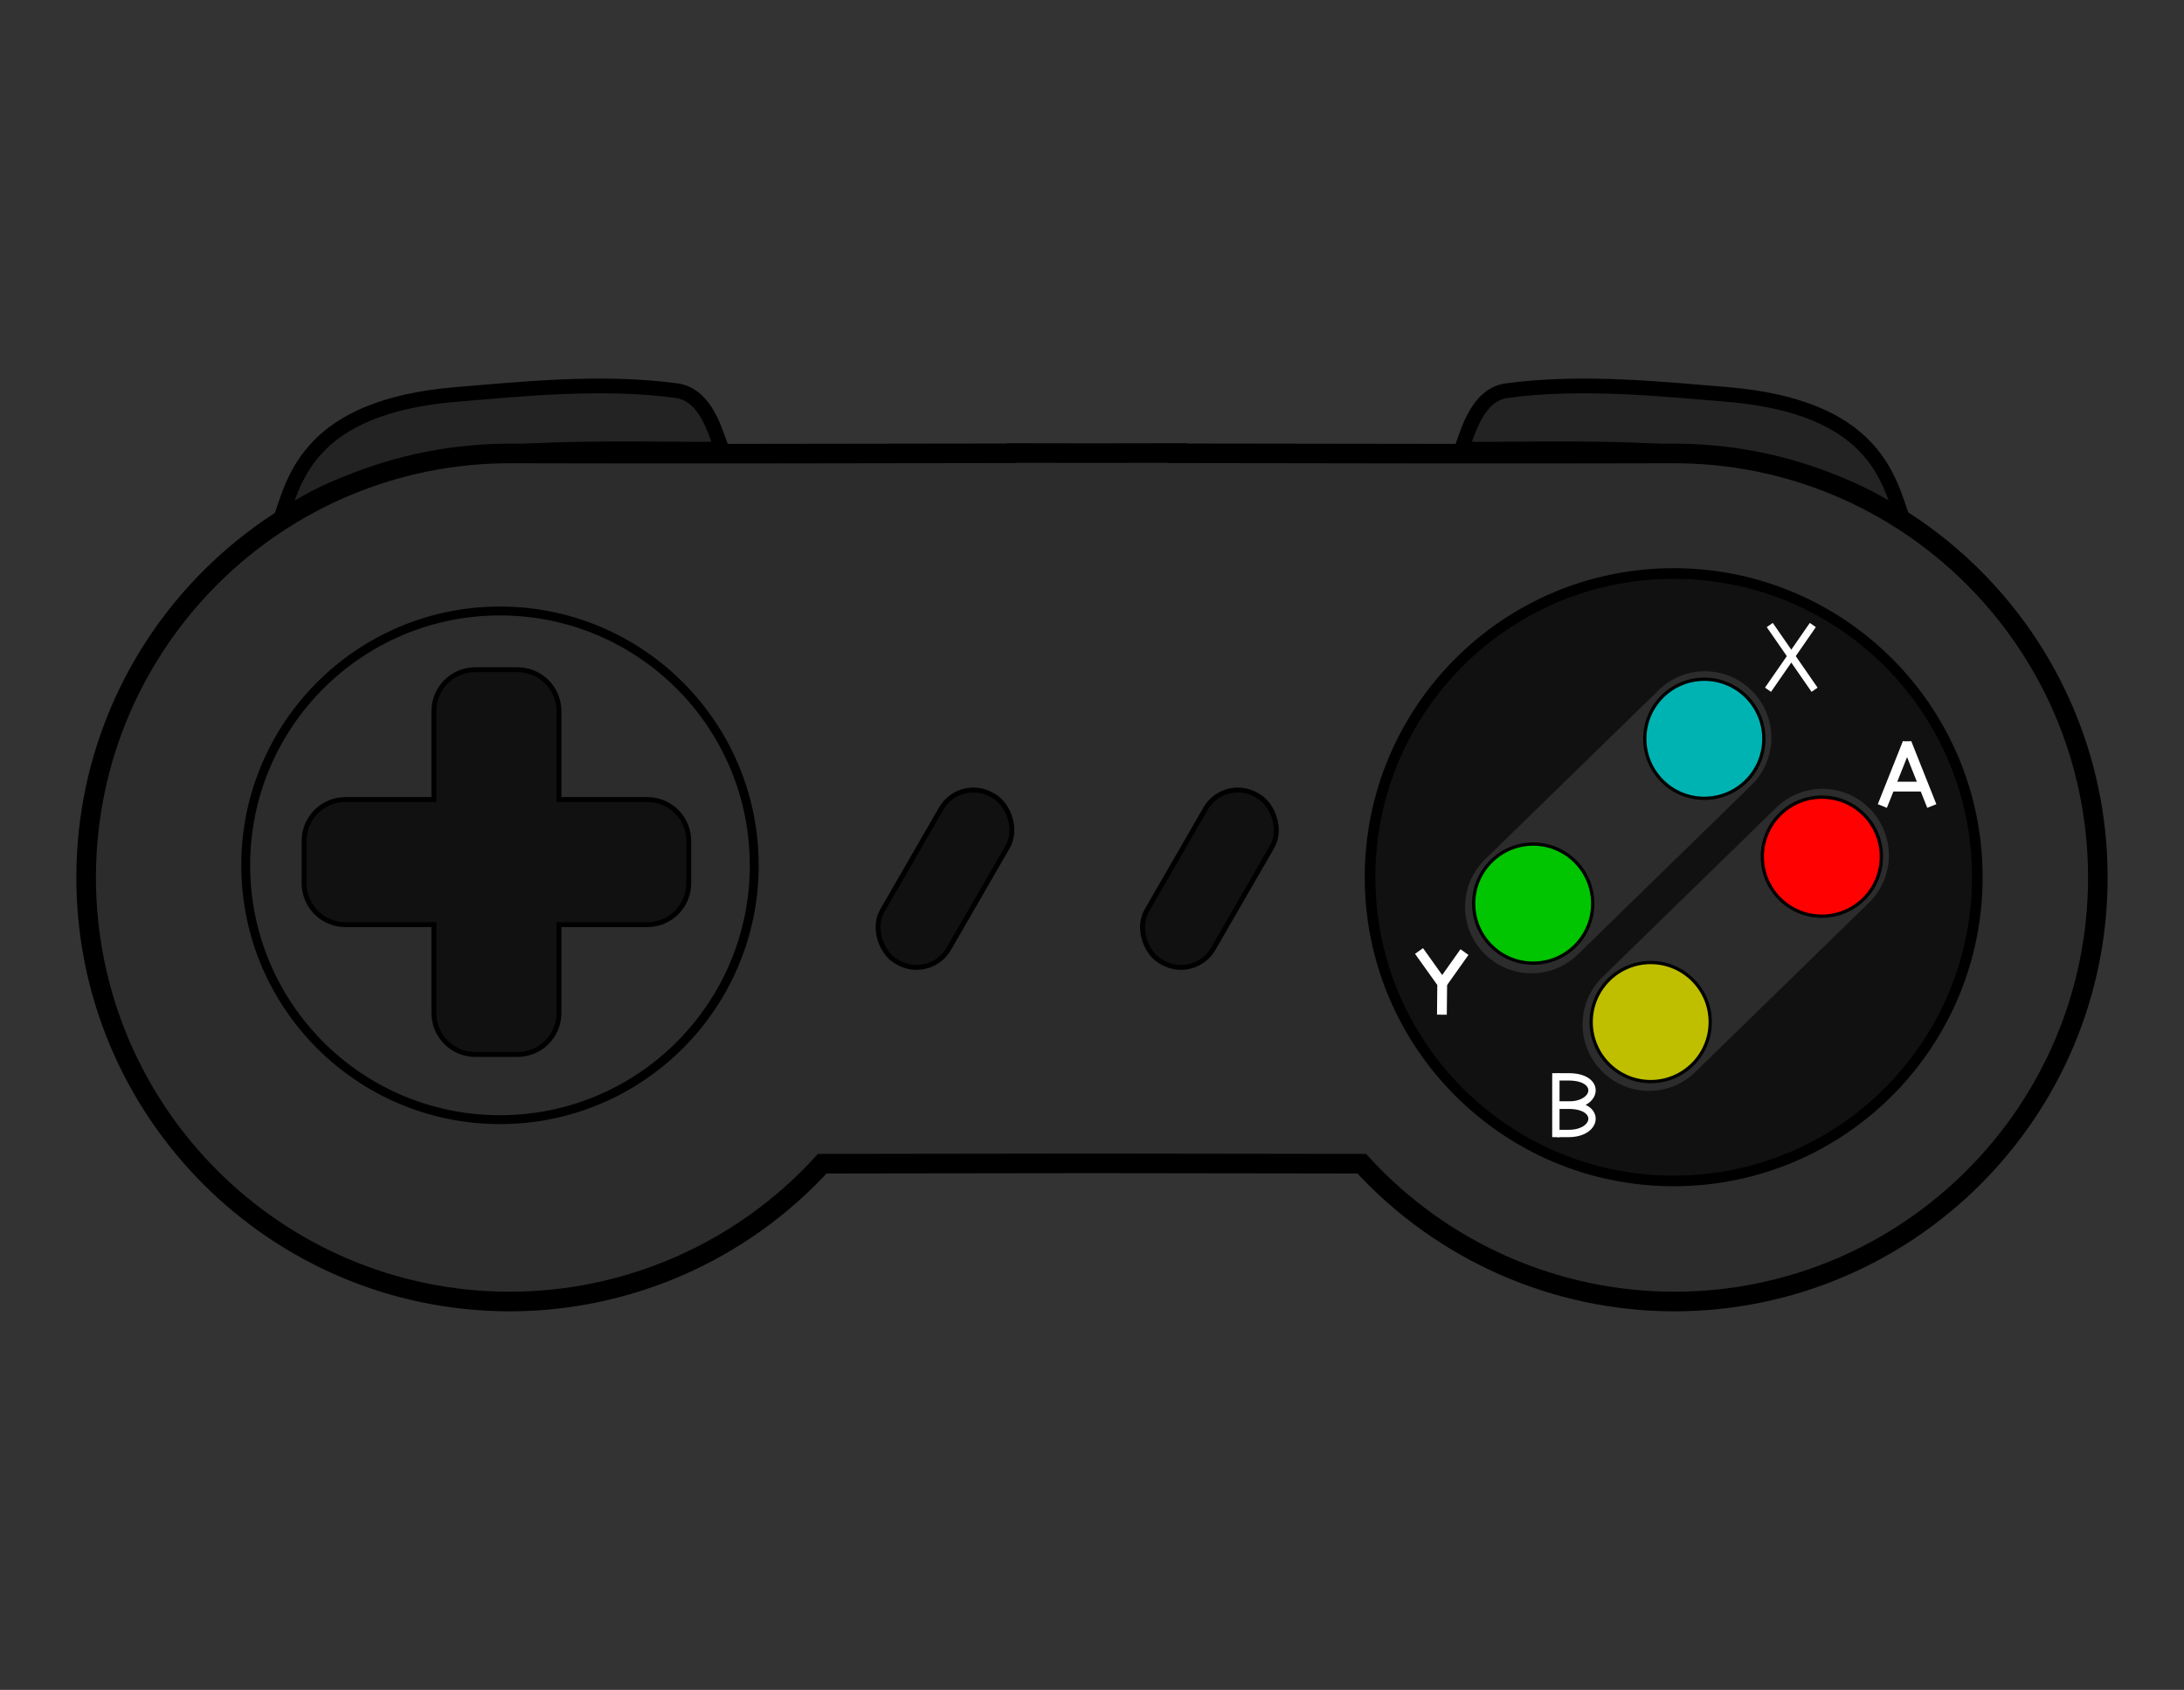 <?xml version="1.0" encoding="UTF-8" standalone="no"?>
<!-- Created with Inkscape (http://www.inkscape.org/) -->

<svg
   xmlns:dc="http://purl.org/dc/elements/1.1/"
   xmlns:cc="http://creativecommons.org/ns#"
   xmlns:rdf="http://www.w3.org/1999/02/22-rdf-syntax-ns#"
   xmlns:svg="http://www.w3.org/2000/svg"
   xmlns="http://www.w3.org/2000/svg"
   xmlns:sodipodi="http://sodipodi.sourceforge.net/DTD/sodipodi-0.dtd"
   xmlns:inkscape="http://www.inkscape.org/namespaces/inkscape"
   width="446"
   height="345"
   viewBox="0 0 446 345"
   id="svg2"
   version="1.1"
   inkscape:version="0.92.1 r"
   sodipodi:docname="snes.svg">
  <rect x="0" y="0" width="446" height="345" fill="#333333" stroke="none"/>
  <defs
     id="defs4" />
  <sodipodi:namedview
     id="base"
     pagecolor="#ffffff"
     bordercolor="#666666"
     borderopacity="1.0"
     inkscape:pageopacity="0.0"
     inkscape:pageshadow="2"
     inkscape:zoom="1.1072464"
     inkscape:cx="206.96261"
     inkscape:cy="120.82402"
     inkscape:document-units="px"
     inkscape:current-layer="layer1"
     showgrid="false"
     units="px"
     inkscape:window-width="1573"
     inkscape:window-height="973"
     inkscape:window-x="988"
     inkscape:window-y="26"
     inkscape:window-maximized="0"
     fit-margin-top="0"
     fit-margin-left="0"
     fit-margin-right="0"
     fit-margin-bottom="0" />
  <g
     inkscape:label="Controller"
     inkscape:groupmode="layer"
     id="layer1"
     transform="translate(-225.712,-543.403)"
     style="opacity:1">
    <g
       id="g936"
       transform="translate(-3.93,-73.519)">
      <path
         inkscape:connector-curvature="0"
         id="path4166-6"
         d="m 435.234,709.403 v 0.059 c -33.221,0.06 -69.039,0.121 -100.979,0.035 -47.752,-0.248 -86.688,38.217 -87.02,85.969 l -0.002,0.602 c 5.8e-4,47.753 38.669,86.488 86.422,86.57 24.305,0.007 47.493,-10.204 63.898,-28.137 l 55.088,-0.074 55.088,0.074 c 16.405,17.933 39.594,28.143 63.898,28.137 47.753,-0.083 86.421,-38.817 86.422,-86.57 l -0.002,-0.602 c -0.332,-47.752 -39.267,-86.217 -87.02,-85.969 -31.94,0.086 -67.758,0.025 -100.979,-0.035 v -0.059 c -5.178,0.007 -11.823,0.02 -17.408,0.029 -5.585,-0.01 -12.23,-0.022 -17.408,-0.029 z"
         style="fill:#000000;fill-opacity:0.139;fill-rule:evenodd;stroke:#000000;stroke-width:4;stroke-linecap:butt;stroke-linejoin:miter;stroke-miterlimit:4;stroke-dasharray:none;stroke-opacity:1" />
      <path
         sodipodi:nodetypes="ccccc"
         inkscape:connector-curvature="0"
         id="RB"
         d="m 618.21,722.943 c -2.9,-8.428 -5.95,-22.969 -35.845,-25.495 -12.405,-0.98 -29.519,-2.928 -45.3,-0.734 -5.845,1.057 -7.636,8.455 -8.968,11.907 28.923,0.141 67.825,-2.45 90.113,14.321 z"
         style="fill:#000000;fill-opacity:0.314;fill-rule:evenodd;stroke:#000000;stroke-width:3;stroke-linecap:butt;stroke-linejoin:miter;stroke-miterlimit:4;stroke-dasharray:none;stroke-opacity:1" />
      <g
         transform="translate(0.327,97.049)"
         id="g4196">
        <path
           style="opacity:0;fill:#000000;fill-opacity:0.137;fill-rule:evenodd;stroke:#000000;stroke-width:7.108px;stroke-linecap:butt;stroke-linejoin:miter;stroke-opacity:0.286"
           d="m 390.633,648.816 c -11.79,-4.487 -85.692,-15.798 -102.138,-17.144 -17.907,8.568 -28.074,22.583 -29.827,42.52 l 0.635,47.597 c -0.559,14.598 4.674,40.284 23.798,44.741 l 116.136,-13.327 c 12.126,-5.502 10.145,-8.915 6.346,-12.058 -10.815,-8.852 -23.79,-28.699 -23.164,-39.347 0.503,-14.433 1.575,-25.116 19.696,-38.587 4.019,-2.301 -1.131,-9.937 -11.482,-14.394 z"
           id="LGRIP"
           inkscape:connector-curvature="0"
           sodipodi:nodetypes="cccccccccc" />
        <path
           style="opacity:0;fill:#000000;fill-opacity:0.137;fill-rule:evenodd;stroke:#000000;stroke-width:7.108px;stroke-linecap:butt;stroke-linejoin:miter;stroke-opacity:0.286"
           d="m 504.506,648.816 c 11.79,-4.487 85.692,-15.798 102.138,-17.144 17.907,8.568 28.074,22.583 29.827,42.52 l -0.635,47.597 c 0.559,14.598 -4.674,40.284 -23.798,44.741 L 495.903,753.202 c -12.126,-5.502 -10.145,-8.915 -6.346,-12.058 10.815,-8.852 23.79,-28.699 23.164,-39.347 -0.503,-14.433 -1.575,-25.116 -19.696,-38.587 -4.019,-2.301 1.131,-9.937 11.482,-14.394 z"
           id="RGRIP"
           inkscape:connector-curvature="0"
           sodipodi:nodetypes="cccccccccc" />
        <circle
           r="25.803"
           cy="652.534"
           cx="573.41"
           id="RPAD_press"
           style="color:#000000;display:inline;overflow:visible;visibility:visible;opacity:0;fill:#000000;fill-opacity:0.333;fill-rule:evenodd;stroke:#000000;stroke-width:0.902;stroke-linecap:butt;stroke-linejoin:miter;stroke-miterlimit:4;stroke-dasharray:none;stroke-dashoffset:0;stroke-opacity:1;marker:none;enable-background:accumulate" />
        <circle
           r="25.803"
           cy="652.534"
           cx="325.417"
           id="LPAD_press"
           style="color:#000000;display:inline;overflow:visible;visibility:visible;opacity:0;fill:#000000;fill-opacity:0.333;fill-rule:evenodd;stroke:#000000;stroke-width:0.902;stroke-linecap:butt;stroke-linejoin:miter;stroke-miterlimit:4;stroke-dasharray:none;stroke-dashoffset:0;stroke-opacity:1;marker:none;enable-background:accumulate" />
      </g>
      <circle
         style="color:#000000;display:inline;overflow:visible;visibility:visible;opacity:1;fill:none;fill-opacity:0.603;fill-rule:evenodd;stroke:#000000;stroke-width:1.815;stroke-linecap:butt;stroke-linejoin:miter;stroke-miterlimit:4;stroke-dasharray:none;stroke-dashoffset:0;stroke-opacity:1;marker:none;enable-background:accumulate"
         id="circle4232"
         cx="331.744"
         cy="793.583"
         r="51.924" />
      <g
         transform="translate(0,144)"
         id="g4843">
        <path
           inkscape:connector-curvature="0"
           style="color:#000000;display:inline;overflow:visible;visibility:visible;opacity:1;fill:#000000;fill-opacity:0.603;fill-rule:evenodd;stroke:none;stroke-width:2.168;stroke-linecap:butt;stroke-linejoin:miter;stroke-miterlimit:4;stroke-dasharray:none;stroke-dashoffset:0;stroke-opacity:1;marker:none;enable-background:accumulate"
           d="m 345.766,46.652 a 62.011,62.011 0 0 0 -62.01,62.012 62.011,62.011 0 0 0 62.01,62.01 62.011,62.011 0 0 0 62.012,-62.01 62.011,62.011 0 0 0 -62.012,-62.012 z m 6.504,19.918 c 3.465,0.044 6.914,1.417 9.535,4.105 5.242,5.378 5.132,13.928 -0.246,19.17 l -35.408,34.518 c -5.378,5.242 -13.929,5.134 -19.172,-0.244 -5.242,-5.378 -5.132,-13.928 0.246,-19.17 l 35.41,-34.52 c 2.689,-2.621 6.17,-3.904 9.635,-3.859 z m 24,24 c 3.465,0.044 6.914,1.417 9.535,4.105 5.242,5.378 5.132,13.928 -0.246,19.17 l -35.408,34.518 c -5.378,5.242 -13.929,5.134 -19.172,-0.244 -5.242,-5.378 -5.132,-13.928 0.246,-19.17 l 35.408,-34.52 c 2.689,-2.621 6.172,-3.904 9.637,-3.859 z"
           transform="translate(225.712,543.403)"
           id="RPAD" />
        <circle
           style="color:#000000;display:inline;overflow:visible;visibility:visible;opacity:1;fill:#00b3b3;fill-opacity:1;fill-rule:evenodd;stroke:#000000;stroke-width:0.664;stroke-linecap:butt;stroke-linejoin:miter;stroke-miterlimit:4;stroke-dasharray:none;stroke-dashoffset:0;stroke-opacity:1;marker:none;enable-background:accumulate"
           id="path4170-0"
           cy="623.751"
           cx="577.686"
           r="12.153" />
        <circle
           style="color:#000000;display:inline;overflow:visible;visibility:visible;opacity:1;fill:#00c500;fill-opacity:1;fill-rule:evenodd;stroke:#000000;stroke-width:0.664;stroke-linecap:butt;stroke-linejoin:miter;stroke-miterlimit:4;stroke-dasharray:none;stroke-dashoffset:0;stroke-opacity:1;marker:none;enable-background:accumulate"
           id="path4170-0-8-4"
           cy="657.404"
           cx="542.737"
           r="12.153" />
        <g
           id="g4202"
           style="stroke:#ffffff;stroke-width:3;stroke-miterlimit:4;stroke-dasharray:none;stroke-opacity:1"
           transform="matrix(0.5,0,0,0.5,341.004,245.727)">
          <path
             inkscape:connector-curvature="0"
             id="path4178"
             d="m 500.089,709.594 18.304,26.429"
             style="fill:none;fill-rule:evenodd;stroke:#ffffff;stroke-width:3;stroke-linecap:butt;stroke-linejoin:miter;stroke-miterlimit:4;stroke-dasharray:none;stroke-opacity:1" />
          <path
             inkscape:connector-curvature="0"
             id="path4178-2"
             d="m 517.679,709.594 -18.304,26.429"
             style="fill:none;fill-rule:evenodd;stroke:#ffffff;stroke-width:3;stroke-linecap:butt;stroke-linejoin:miter;stroke-miterlimit:4;stroke-dasharray:none;stroke-opacity:1" />
        </g>
        <circle
           style="color:#000000;display:inline;overflow:visible;visibility:visible;opacity:1;fill:#bfbf00;fill-opacity:1;fill-rule:evenodd;stroke:#000000;stroke-width:0.664;stroke-linecap:butt;stroke-linejoin:miter;stroke-miterlimit:4;stroke-dasharray:none;stroke-dashoffset:0;stroke-opacity:1;marker:none;enable-background:accumulate"
           id="path4170-0-8"
           cy="681.583"
           cx="566.737"
           r="12.153" />
        <circle
           style="color:#000000;display:inline;overflow:visible;visibility:visible;opacity:1;fill:#ff0101;fill-opacity:1;fill-rule:evenodd;stroke:#000000;stroke-width:0.664;stroke-linecap:butt;stroke-linejoin:miter;stroke-miterlimit:4;stroke-dasharray:none;stroke-dashoffset:0;stroke-opacity:1;marker:none;enable-background:accumulate"
           id="path4170-0-8-4-6"
           cy="647.816"
           cx="601.686"
           r="12.153" />
        <g
           id="g4290"
           style="stroke:#ffffff;stroke-opacity:1"
           transform="matrix(0.5,0,0,0.5,246.629,337.415)">
          <path
             sodipodi:nodetypes="cc"
             inkscape:connector-curvature="0"
             id="path4254"
             d="m 601.483,709.212 v 26.114"
             style="fill:none;fill-rule:evenodd;stroke:#ffffff;stroke-width:3;stroke-linecap:butt;stroke-linejoin:miter;stroke-miterlimit:4;stroke-dasharray:none;stroke-opacity:1" />
          <path
             sodipodi:nodetypes="cccc"
             inkscape:connector-curvature="0"
             id="path4258"
             d="m 602,710.71 h 4.696 c 13.499,0 11.947,11.518 0,11.518 H 602"
             style="fill:none;fill-rule:evenodd;stroke:#ffffff;stroke-width:3;stroke-linecap:butt;stroke-linejoin:miter;stroke-miterlimit:4;stroke-dasharray:none;stroke-opacity:1" />
          <path
             sodipodi:nodetypes="cccc"
             inkscape:connector-curvature="0"
             id="path4258-6"
             d="m 602,722.309 h 4.696 c 13.499,0 11.947,11.518 0,11.518 H 602"
             style="fill:none;fill-rule:evenodd;stroke:#ffffff;stroke-width:3;stroke-linecap:butt;stroke-linejoin:miter;stroke-miterlimit:4;stroke-dasharray:none;stroke-opacity:1" />
        </g>
        <g
           id="g4239"
           style="fill:none;fill-opacity:0.569;stroke:#ffffff;stroke-opacity:1"
           transform="matrix(0.5,0,0,0.5,338.804,243.277)">
          <g
             style="fill:none;fill-opacity:0.569;stroke:#ffffff;stroke-width:4;stroke-miterlimit:4;stroke-dasharray:none;stroke-opacity:1"
             id="g4232">
            <path
               style="fill:none;fill-opacity:0.569;fill-rule:evenodd;stroke:#ffffff;stroke-width:4;stroke-linecap:butt;stroke-linejoin:miter;stroke-miterlimit:4;stroke-dasharray:none;stroke-opacity:1"
               d="m 550.47,788.397 10.228,-25.696"
               id="path4207"
               inkscape:connector-curvature="0" />
            <path
               style="fill:none;fill-opacity:0.569;fill-rule:evenodd;stroke:#ffffff;stroke-width:4;stroke-linecap:butt;stroke-linejoin:miter;stroke-miterlimit:4;stroke-dasharray:none;stroke-opacity:1"
               d="m 570.673,788.397 -10.228,-25.696"
               id="path4207-1"
               inkscape:connector-curvature="0" />
            <path
               style="fill:none;fill-opacity:0.569;fill-rule:evenodd;stroke:#ffffff;stroke-width:4;stroke-linecap:butt;stroke-linejoin:miter;stroke-miterlimit:4;stroke-dasharray:none;stroke-opacity:1"
               d="M 553.911,780.473 H 567.643"
               id="path4230"
               inkscape:connector-curvature="0" />
          </g>
          <path
             inkscape:connector-curvature="0"
             id="path4237"
             d="m 560.568,761.963 v 2.266"
             style="fill:none;fill-opacity:0.569;fill-rule:evenodd;stroke:#ffffff;stroke-width:3.45;stroke-linecap:butt;stroke-linejoin:miter;stroke-miterlimit:4;stroke-dasharray:none;stroke-opacity:1" />
        </g>
        <g
           id="g4174"
           style="stroke:#ffffff;stroke-width:4;stroke-miterlimit:4;stroke-dasharray:none;stroke-opacity:1"
           transform="matrix(0.5,0,0,0.5,244.536,338.187)">
          <path
             inkscape:connector-curvature="0"
             id="path4169"
             d="m 549.776,657.771 9.47,13.258 -0.126,12.753"
             style="fill:none;fill-rule:evenodd;stroke:#ffffff;stroke-width:4;stroke-linecap:butt;stroke-linejoin:miter;stroke-miterlimit:4;stroke-dasharray:none;stroke-opacity:1" />
          <path
             inkscape:connector-curvature="0"
             id="path4171"
             d="m 559.246,671.03 9.091,-12.816"
             style="fill:none;fill-rule:evenodd;stroke:#ffffff;stroke-width:4;stroke-linecap:butt;stroke-linejoin:miter;stroke-miterlimit:4;stroke-dasharray:none;stroke-opacity:1" />
        </g>
      </g>
      <g
         transform="matrix(1.077,0,0,1.077,-46.486,96.409)"
         id="g4340-5"
         style="opacity:1;fill:none">
        <g
           style="fill:none"
           id="g4337-6">
          <circle
             r="57.573"
             cy="649.583"
             cx="573.737"
             id="RPAD-2"
             style="color:#000000;display:inline;overflow:visible;visibility:visible;opacity:1;fill:none;fill-opacity:0.603;fill-rule:evenodd;stroke:#000000;stroke-width:2.012;stroke-linecap:butt;stroke-linejoin:miter;stroke-miterlimit:4;stroke-dasharray:none;stroke-dashoffset:0;stroke-opacity:1;marker:none;enable-background:accumulate" />
        </g>
      </g>
      <rect
         transform="matrix(-0.5,0.866,0.866,0.5,0,0)"
         ry="7.603"
         y="756.354"
         x="458.717"
         height="15.657"
         width="39.202"
         id="rect4172-1"
         style="color:#000000;display:inline;overflow:visible;visibility:visible;opacity:1;fill:#000000;fill-opacity:0.603;fill-rule:evenodd;stroke:#000000;stroke-width:1;stroke-linecap:butt;stroke-linejoin:miter;stroke-miterlimit:4;stroke-dasharray:none;stroke-dashoffset:0;stroke-opacity:1;marker:none;enable-background:accumulate" />
      <rect
         transform="matrix(-0.5,0.866,0.866,0.5,0,0)"
         ry="7.603"
         y="803.119"
         x="431.717"
         height="15.657"
         width="39.202"
         id="rect4172-1-9"
         style="color:#000000;display:inline;overflow:visible;visibility:visible;opacity:1;fill:#000000;fill-opacity:0.603;fill-rule:evenodd;stroke:#000000;stroke-width:1;stroke-linecap:butt;stroke-linejoin:miter;stroke-miterlimit:4;stroke-dasharray:none;stroke-dashoffset:0;stroke-opacity:1;marker:none;enable-background:accumulate" />
      <path
         inkscape:connector-curvature="0"
         id="rect4786"
         d="m 326.716,753.647 c -4.693,0 -8.471,3.778 -8.471,8.471 v 18.031 h -18.033 c -4.693,0 -8.471,3.778 -8.471,8.471 v 8.604 c 0,4.693 3.778,8.471 8.471,8.471 h 18.033 v 18.031 c 0,4.693 3.778,8.471 8.471,8.471 h 8.604 c 4.693,0 8.471,-3.778 8.471,-8.471 v -18.031 h 18.031 c 4.693,0 8.471,-3.778 8.471,-8.471 v -8.604 c 0,-4.693 -3.778,-8.471 -8.471,-8.471 h -18.031 v -18.031 c 0,-4.693 -3.778,-8.471 -8.471,-8.471 z"
         style="color:#000000;clip-rule:nonzero;display:inline;overflow:visible;visibility:visible;opacity:1;isolation:auto;mix-blend-mode:normal;color-interpolation:sRGB;color-interpolation-filters:linearRGB;solid-color:#000000;solid-opacity:1;vector-effect:none;fill:#000000;fill-opacity:0.604;fill-rule:evenodd;stroke:#000000;stroke-width:1;stroke-linecap:butt;stroke-linejoin:miter;stroke-miterlimit:4;stroke-dasharray:none;stroke-dashoffset:0;stroke-opacity:1;marker:none;color-rendering:auto;image-rendering:auto;shape-rendering:auto;text-rendering:auto;enable-background:accumulate" />
      <path
         sodipodi:nodetypes="ccccc"
         inkscape:connector-curvature="0"
         id="RB-0"
         d="m 286.927,722.943 c 2.9,-8.428 5.95,-22.969 35.845,-25.495 12.405,-0.98 29.519,-2.928 45.3,-0.734 5.845,1.057 7.636,8.455 8.968,11.907 -28.923,0.141 -67.825,-2.45 -90.113,14.321 z"
         style="opacity:1;fill:#000000;fill-opacity:0.314;fill-rule:evenodd;stroke:#000000;stroke-width:3;stroke-linecap:butt;stroke-linejoin:miter;stroke-miterlimit:4;stroke-dasharray:none;stroke-opacity:1" />
    </g>
  </g>
  <g
     inkscape:groupmode="layer"
     id="layer2"
     inkscape:label="Areas"
     style="display:none">
    <rect
       style="color:#000000;display:inline;overflow:visible;visibility:visible;opacity:1;fill:none;fill-opacity:1;fill-rule:evenodd;stroke:#ed00b4;stroke-width:1;stroke-linecap:butt;stroke-linejoin:miter;stroke-miterlimit:4;stroke-dasharray:none;stroke-dashoffset:0;stroke-opacity:1;marker:none;enable-background:accumulate"
       id="AREA_BACK"
       width="31.259"
       height="18.786"
       x="170.047"
       y="95.137"
       ry="0" />
    <rect
       style="color:#000000;display:inline;overflow:visible;visibility:visible;opacity:1;fill:none;fill-opacity:1;fill-rule:evenodd;stroke:#ed00b4;stroke-width:1;stroke-linecap:butt;stroke-linejoin:miter;stroke-miterlimit:4;stroke-dasharray:none;stroke-dashoffset:0;stroke-opacity:1;marker:none;enable-background:accumulate"
       id="AREA_START"
       width="31.259"
       height="18.786"
       x="246.047"
       y="95.137"
       ry="0" />
    <rect
       style="color:#000000;display:inline;overflow:visible;visibility:visible;opacity:1;fill:none;fill-opacity:1;fill-rule:evenodd;stroke:#ed00b4;stroke-width:1;stroke-linecap:butt;stroke-linejoin:miter;stroke-miterlimit:4;stroke-dasharray:none;stroke-dashoffset:0;stroke-opacity:1;marker:none;enable-background:accumulate"
       id="AREA_C"
       width="36.616"
       height="36.643"
       x="204.906"
       y="80.25"
       ry="0" />
    <rect
       style="color:#000000;display:inline;overflow:visible;visibility:visible;opacity:1;fill:none;fill-opacity:1;fill-rule:evenodd;stroke:#ed00b4;stroke-width:1;stroke-linecap:butt;stroke-linejoin:miter;stroke-miterlimit:4;stroke-dasharray:none;stroke-dashoffset:0;stroke-opacity:1;marker:none;enable-background:accumulate"
       id="AREA_X"
       width="26.17"
       height="24.977"
       x="239.23"
       y="162.544"
       ry="0" />
    <rect
       style="color:#000000;display:inline;overflow:visible;visibility:visible;opacity:1;fill:none;fill-opacity:1;fill-rule:evenodd;stroke:#ed00b4;stroke-width:1;stroke-linecap:butt;stroke-linejoin:miter;stroke-miterlimit:4;stroke-dasharray:none;stroke-dashoffset:0;stroke-opacity:1;marker:none;enable-background:accumulate"
       id="AREA_Y"
       width="26.973"
       height="25.661"
       x="265.174"
       y="136.053"
       ry="0" />
    <rect
       style="color:#000000;display:inline;overflow:visible;visibility:visible;opacity:1;fill:none;fill-opacity:1;fill-rule:evenodd;stroke:#ed00b4;stroke-width:1;stroke-linecap:butt;stroke-linejoin:miter;stroke-miterlimit:4;stroke-dasharray:none;stroke-dashoffset:0;stroke-opacity:1;marker:none;enable-background:accumulate"
       id="AREA_B"
       width="26.08"
       height="24.947"
       x="289.638"
       y="162.616"
       ry="0" />
    <rect
       style="color:#000000;display:inline;overflow:visible;visibility:visible;opacity:1;fill:none;fill-opacity:1;fill-rule:evenodd;stroke:#ed00b4;stroke-width:1;stroke-linecap:butt;stroke-linejoin:miter;stroke-miterlimit:4;stroke-dasharray:none;stroke-dashoffset:0;stroke-opacity:1;marker:none;enable-background:accumulate"
       id="AREA_A"
       width="25.702"
       height="24.884"
       x="265.353"
       y="188.687"
       ry="0" />
    <g
       id="g4481"
       transform="translate(-225.712,-503.403)">
      <rect
         ry="0"
         y="512.033"
         x="304.272"
         height="5.58"
         width="14.625"
         id="AREA_LEFT_1"
         style="color:#000000;display:inline;overflow:visible;visibility:visible;opacity:1;fill:none;fill-opacity:1;fill-rule:evenodd;stroke:#ed00b4;stroke-width:1;stroke-linecap:butt;stroke-linejoin:miter;stroke-miterlimit:4;stroke-dasharray:none;stroke-dashoffset:0;stroke-opacity:1;marker:none;enable-background:accumulate" />
      <rect
         ry="0"
         y="506.855"
         x="284.286"
         height="7.933"
         width="70.797"
         id="AREA_LEFT_2"
         style="color:#000000;display:inline;overflow:visible;visibility:visible;opacity:1;fill:none;fill-opacity:1;fill-rule:evenodd;stroke:#ed00b4;stroke-width:1;stroke-linecap:butt;stroke-linejoin:miter;stroke-miterlimit:4;stroke-dasharray:none;stroke-dashoffset:0;stroke-opacity:1;marker:none;enable-background:accumulate" />
      <rect
         ry="0"
         y="514.707"
         x="283.968"
         height="9.322"
         width="10.188"
         id="AREA_LEFT_3"
         style="color:#000000;display:inline;overflow:visible;visibility:visible;opacity:1;fill:none;fill-opacity:1;fill-rule:evenodd;stroke:#ed00b4;stroke-width:1;stroke-linecap:butt;stroke-linejoin:miter;stroke-miterlimit:4;stroke-dasharray:none;stroke-dashoffset:0;stroke-opacity:1;marker:none;enable-background:accumulate" />
      <rect
         ry="0"
         y="515.064"
         x="293.981"
         height="5.534"
         width="10.061"
         id="AREA_LEFT_4"
         style="color:#000000;display:inline;overflow:visible;visibility:visible;opacity:1;fill:none;fill-opacity:1;fill-rule:evenodd;stroke:#ed00b4;stroke-width:1;stroke-linecap:butt;stroke-linejoin:miter;stroke-miterlimit:4;stroke-dasharray:none;stroke-dashoffset:0;stroke-opacity:1;marker:none;enable-background:accumulate" />
    </g>
    <g
       transform="translate(-225.712,-543.403)"
       id="g4385">
      <rect
         ry="0"
         y="555.831"
         x="318.009"
         height="11.147"
         width="49.547"
         id="AREA_LB_1"
         style="color:#000000;display:inline;overflow:visible;visibility:visible;opacity:1;fill:none;fill-opacity:1;fill-rule:evenodd;stroke:#ed00b4;stroke-width:1;stroke-linecap:butt;stroke-linejoin:miter;stroke-miterlimit:4;stroke-dasharray:none;stroke-dashoffset:0;stroke-opacity:1;marker:none;enable-background:accumulate" />
      <rect
         ry="0"
         y="558.51"
         x="304.17"
         height="11.861"
         width="14.1"
         id="AREA_LB_2"
         style="color:#000000;display:inline;overflow:visible;visibility:visible;opacity:1;fill:none;fill-opacity:1;fill-rule:evenodd;stroke:#ed00b4;stroke-width:1;stroke-linecap:butt;stroke-linejoin:miter;stroke-miterlimit:4;stroke-dasharray:none;stroke-dashoffset:0;stroke-opacity:1;marker:none;enable-background:accumulate" />
      <rect
         ry="0"
         y="561.401"
         x="294.689"
         height="12.219"
         width="9.725"
         id="AREA_LB_3"
         style="color:#000000;display:inline;overflow:visible;visibility:visible;opacity:1;fill:none;fill-opacity:1;fill-rule:evenodd;stroke:#ed00b4;stroke-width:1;stroke-linecap:butt;stroke-linejoin:miter;stroke-miterlimit:4;stroke-dasharray:none;stroke-dashoffset:0;stroke-opacity:1;marker:none;enable-background:accumulate" />
      <rect
         ry="0"
         y="564.972"
         x="279.511"
         height="15.611"
         width="16.332"
         id="AREA_LB_4"
         style="color:#000000;display:inline;overflow:visible;visibility:visible;opacity:1;fill:none;fill-opacity:1;fill-rule:evenodd;stroke:#ed00b4;stroke-width:1;stroke-linecap:butt;stroke-linejoin:miter;stroke-miterlimit:4;stroke-dasharray:none;stroke-dashoffset:0;stroke-opacity:1;marker:none;enable-background:accumulate" />
    </g>
    <g
       id="g4456"
       transform="translate(-111.712,-543.403)">
      <rect
         ry="0"
         y="552.033"
         x="461.736"
         height="5.58"
         width="14.625"
         id="AREA_RIGHT_1"
         style="color:#000000;display:inline;overflow:visible;visibility:visible;opacity:1;fill:none;fill-opacity:1;fill-rule:evenodd;stroke:#ed00b4;stroke-width:1;stroke-linecap:butt;stroke-linejoin:miter;stroke-miterlimit:4;stroke-dasharray:none;stroke-dashoffset:0;stroke-opacity:1;marker:none;enable-background:accumulate" />
      <rect
         ry="0"
         y="546.855"
         x="426.286"
         height="7.933"
         width="70.797"
         id="AREA_RIGHT_2"
         style="color:#000000;display:inline;overflow:visible;visibility:visible;opacity:1;fill:none;fill-opacity:1;fill-rule:evenodd;stroke:#ed00b4;stroke-width:1;stroke-linecap:butt;stroke-linejoin:miter;stroke-miterlimit:4;stroke-dasharray:none;stroke-dashoffset:0;stroke-opacity:1;marker:none;enable-background:accumulate" />
      <rect
         ry="0"
         y="554.707"
         x="486.86"
         height="9.322"
         width="10.188"
         id="AREA_RIGHT_3"
         style="color:#000000;display:inline;overflow:visible;visibility:visible;opacity:1;fill:none;fill-opacity:1;fill-rule:evenodd;stroke:#ed00b4;stroke-width:1;stroke-linecap:butt;stroke-linejoin:miter;stroke-miterlimit:4;stroke-dasharray:none;stroke-dashoffset:0;stroke-opacity:1;marker:none;enable-background:accumulate" />
      <rect
         ry="0"
         y="555.064"
         x="476.338"
         height="5.534"
         width="10.061"
         id="AREA_RIGHT_4"
         style="color:#000000;display:inline;overflow:visible;visibility:visible;opacity:1;fill:none;fill-opacity:1;fill-rule:evenodd;stroke:#ed00b4;stroke-width:1;stroke-linecap:butt;stroke-linejoin:miter;stroke-miterlimit:4;stroke-dasharray:none;stroke-dashoffset:0;stroke-opacity:1;marker:none;enable-background:accumulate" />
    </g>
    <g
       transform="translate(-225.712,-543.403)"
       id="g4446">
      <rect
         ry="0"
         y="555.831"
         x="526.978"
         height="11.147"
         width="49.547"
         id="AREA_RB_1"
         style="color:#000000;display:inline;overflow:visible;visibility:visible;opacity:1;fill:none;fill-opacity:1;fill-rule:evenodd;stroke:#ed00b4;stroke-width:1;stroke-linecap:butt;stroke-linejoin:miter;stroke-miterlimit:4;stroke-dasharray:none;stroke-dashoffset:0;stroke-opacity:1;marker:none;enable-background:accumulate" />
      <rect
         ry="0"
         y="558.636"
         x="572.866"
         height="12.24"
         width="17.636"
         id="AREA_RB_2"
         style="color:#000000;display:inline;overflow:visible;visibility:visible;opacity:1;fill:none;fill-opacity:1;fill-rule:evenodd;stroke:#ed00b4;stroke-width:1;stroke-linecap:butt;stroke-linejoin:miter;stroke-miterlimit:4;stroke-dasharray:none;stroke-dashoffset:0;stroke-opacity:1;marker:none;enable-background:accumulate" />
      <rect
         ry="0"
         y="561.148"
         x="587.659"
         height="12.471"
         width="14.018"
         id="AREA_RB_3"
         style="color:#000000;display:inline;overflow:visible;visibility:visible;opacity:1;fill:none;fill-opacity:1;fill-rule:evenodd;stroke:#ed00b4;stroke-width:1;stroke-linecap:butt;stroke-linejoin:miter;stroke-miterlimit:4;stroke-dasharray:none;stroke-dashoffset:0;stroke-opacity:1;marker:none;enable-background:accumulate" />
      <rect
         ry="0"
         y="564.972"
         x="600.521"
         height="15.611"
         width="16.332"
         id="AREA_RB_4"
         style="color:#000000;display:inline;overflow:visible;visibility:visible;opacity:1;fill:none;fill-opacity:1;fill-rule:evenodd;stroke:#ed00b4;stroke-width:1;stroke-linecap:butt;stroke-linejoin:miter;stroke-miterlimit:4;stroke-dasharray:none;stroke-dashoffset:0;stroke-opacity:1;marker:none;enable-background:accumulate" />
    </g>
    <g
       id="g4321">
      <rect
         ry="0"
         y="75"
         x="42"
         height="60"
         width="115.902"
         id="AREA_LPAD_1"
         style="color:#000000;display:inline;overflow:visible;visibility:visible;opacity:1;fill:none;fill-opacity:1;fill-rule:evenodd;stroke:#ed00b4;stroke-width:1;stroke-linecap:butt;stroke-linejoin:miter;stroke-miterlimit:4;stroke-dasharray:none;stroke-dashoffset:0;stroke-opacity:1;marker:none;enable-background:accumulate" />
      <rect
         ry="0"
         y="47.035"
         x="48.835"
         height="31.286"
         width="103.759"
         id="AREA_LPAD_2"
         style="color:#000000;display:inline;overflow:visible;visibility:visible;opacity:1;fill:none;fill-opacity:1;fill-rule:evenodd;stroke:#ed00b4;stroke-width:1;stroke-linecap:butt;stroke-linejoin:miter;stroke-miterlimit:4;stroke-dasharray:none;stroke-dashoffset:0;stroke-opacity:1;marker:none;enable-background:accumulate" />
      <rect
         ry="0"
         y="130.292"
         x="46.562"
         height="13.608"
         width="104.264"
         id="AREA_LPAD_3"
         style="color:#000000;display:inline;overflow:visible;visibility:visible;opacity:1;fill:none;fill-opacity:1;fill-rule:evenodd;stroke:#ed00b4;stroke-width:1;stroke-linecap:butt;stroke-linejoin:miter;stroke-miterlimit:4;stroke-dasharray:none;stroke-dashoffset:0;stroke-opacity:1;marker:none;enable-background:accumulate" />
      <rect
         ry="0"
         y="140.458"
         x="52.04"
         height="12.093"
         width="89.869"
         id="AREA_LPAD_4"
         style="color:#000000;display:inline;overflow:visible;visibility:visible;opacity:1;fill:none;fill-opacity:1;fill-rule:evenodd;stroke:#ed00b4;stroke-width:1;stroke-linecap:butt;stroke-linejoin:miter;stroke-miterlimit:4;stroke-dasharray:none;stroke-dashoffset:0;stroke-opacity:1;marker:none;enable-background:accumulate" />
      <rect
         ry="0"
         y="151.318"
         x="64.414"
         height="13.608"
         width="70.171"
         id="AREA_LPAD_5"
         style="color:#000000;display:inline;overflow:visible;visibility:visible;opacity:1;fill:none;fill-opacity:1;fill-rule:evenodd;stroke:#ed00b4;stroke-width:1;stroke-linecap:butt;stroke-linejoin:miter;stroke-miterlimit:4;stroke-dasharray:none;stroke-dashoffset:0;stroke-opacity:1;marker:none;enable-background:accumulate" />
      <rect
         style="color:#000000;display:inline;overflow:visible;visibility:visible;opacity:1;fill:none;fill-opacity:1;fill-rule:evenodd;stroke:#00b400;stroke-width:1;stroke-linecap:butt;stroke-linejoin:miter;stroke-miterlimit:4;stroke-dasharray:none;stroke-dashoffset:0;stroke-opacity:1;marker:none;enable-background:accumulate"
         id="AREA_LPADTEST"
         width="115.902"
         height="1"
         x="42"
         y="105"
         ry="0" />
    </g>
    <g
       style="display:inline"
       id="g4321-8"
       transform="translate(248)">
      <rect
         ry="0"
         y="76.091"
         x="40.725"
         height="55.929"
         width="118.045"
         id="AREA_RPAD_1"
         style="color:#000000;display:inline;overflow:visible;visibility:visible;opacity:1;fill:none;fill-opacity:1;fill-rule:evenodd;stroke:#ed00b4;stroke-width:1;stroke-linecap:butt;stroke-linejoin:miter;stroke-miterlimit:4;stroke-dasharray:none;stroke-dashoffset:0;stroke-opacity:1;marker:none;enable-background:accumulate" />
      <rect
         ry="0"
         y="48.046"
         x="46.562"
         height="31.034"
         width="102.496"
         id="AREA_RPAD_2"
         style="color:#000000;display:inline;overflow:visible;visibility:visible;opacity:1;fill:none;fill-opacity:1;fill-rule:evenodd;stroke:#ed00b4;stroke-width:1;stroke-linecap:butt;stroke-linejoin:miter;stroke-miterlimit:4;stroke-dasharray:none;stroke-dashoffset:0;stroke-opacity:1;marker:none;enable-background:accumulate" />
      <rect
         ry="0"
         y="130.292"
         x="48.077"
         height="13.608"
         width="102.749"
         id="AREA_RPAD_3"
         style="color:#000000;display:inline;overflow:visible;visibility:visible;opacity:1;fill:none;fill-opacity:1;fill-rule:evenodd;stroke:#ed00b4;stroke-width:1;stroke-linecap:butt;stroke-linejoin:miter;stroke-miterlimit:4;stroke-dasharray:none;stroke-dashoffset:0;stroke-opacity:1;marker:none;enable-background:accumulate" />
      <rect
         ry="0"
         y="140.458"
         x="53.555"
         height="12.093"
         width="88.354"
         id="AREA_RPAD_4"
         style="color:#000000;display:inline;overflow:visible;visibility:visible;opacity:1;fill:none;fill-opacity:1;fill-rule:evenodd;stroke:#ed00b4;stroke-width:1;stroke-linecap:butt;stroke-linejoin:miter;stroke-miterlimit:4;stroke-dasharray:none;stroke-dashoffset:0;stroke-opacity:1;marker:none;enable-background:accumulate" />
      <rect
         ry="0"
         y="150.812"
         x="69.465"
         height="14.114"
         width="65.121"
         id="AREA_RPAD_5"
         style="color:#000000;display:inline;overflow:visible;visibility:visible;opacity:1;fill:none;fill-opacity:1;fill-rule:evenodd;stroke:#ed00b4;stroke-width:1;stroke-linecap:butt;stroke-linejoin:miter;stroke-miterlimit:4;stroke-dasharray:none;stroke-dashoffset:0;stroke-opacity:1;marker:none;enable-background:accumulate" />
      <rect
         style="color:#000000;display:inline;overflow:visible;visibility:visible;opacity:1;fill:none;fill-opacity:1;fill-rule:evenodd;stroke:#00b400;stroke-width:1;stroke-linecap:butt;stroke-linejoin:miter;stroke-miterlimit:4;stroke-dasharray:none;stroke-dashoffset:0;stroke-opacity:1;marker:none;enable-background:accumulate"
         id="AREA_RPADTEST"
         width="118.045"
         height="1"
         x="40.725"
         y="105"
         ry="0" />
    </g>
    <g
       id="g4464">
      <rect
         ry="0"
         y="139.297"
         x="152.272"
         height="9.62"
         width="35.813"
         id="AREA_STICK_1"
         style="color:#000000;display:inline;overflow:visible;visibility:visible;opacity:1;fill:none;fill-opacity:1;fill-rule:evenodd;stroke:#ed00b4;stroke-width:1;stroke-linecap:butt;stroke-linejoin:miter;stroke-miterlimit:4;stroke-dasharray:none;stroke-dashoffset:0;stroke-opacity:1;marker:none;enable-background:accumulate" />
      <rect
         ry="0"
         y="145.368"
         x="146.379"
         height="11.406"
         width="52.598"
         id="AREA_STICK_2"
         style="color:#000000;display:inline;overflow:visible;visibility:visible;opacity:1;fill:none;fill-opacity:1;fill-rule:evenodd;stroke:#ed00b4;stroke-width:1;stroke-linecap:butt;stroke-linejoin:miter;stroke-miterlimit:4;stroke-dasharray:none;stroke-dashoffset:0;stroke-opacity:1;marker:none;enable-background:accumulate" />
      <rect
         ry="0"
         y="150.19"
         x="143.522"
         height="11.227"
         width="60.813"
         id="AREA_STICK_3"
         style="color:#000000;display:inline;overflow:visible;visibility:visible;opacity:1;fill:none;fill-opacity:1;fill-rule:evenodd;stroke:#ed00b4;stroke-width:1;stroke-linecap:butt;stroke-linejoin:miter;stroke-miterlimit:4;stroke-dasharray:none;stroke-dashoffset:0;stroke-opacity:1;marker:none;enable-background:accumulate" />
      <rect
         ry="0"
         y="153.851"
         x="137.987"
         height="14.977"
         width="69.384"
         id="AREA_STICK_4"
         style="color:#000000;display:inline;overflow:visible;visibility:visible;opacity:1;fill:none;fill-opacity:1;fill-rule:evenodd;stroke:#ed00b4;stroke-width:1;stroke-linecap:butt;stroke-linejoin:miter;stroke-miterlimit:4;stroke-dasharray:none;stroke-dashoffset:0;stroke-opacity:1;marker:none;enable-background:accumulate" />
      <rect
         ry="0"
         y="163.94"
         x="135.844"
         height="34.263"
         width="71.884"
         id="AREA_STICK_5"
         style="color:#000000;display:inline;overflow:visible;visibility:visible;opacity:1;fill:none;fill-opacity:1;fill-rule:evenodd;stroke:#ed00b4;stroke-width:1;stroke-linecap:butt;stroke-linejoin:miter;stroke-miterlimit:4;stroke-dasharray:none;stroke-dashoffset:0;stroke-opacity:1;marker:none;enable-background:accumulate" />
      <rect
         ry="0"
         y="177.69"
         x="143.344"
         height="33.906"
         width="55.098"
         id="AREA_STICK_6"
         style="color:#000000;display:inline;overflow:visible;visibility:visible;opacity:1;fill:none;fill-opacity:1;fill-rule:evenodd;stroke:#ed00b4;stroke-width:1;stroke-linecap:butt;stroke-linejoin:miter;stroke-miterlimit:4;stroke-dasharray:none;stroke-dashoffset:0;stroke-opacity:1;marker:none;enable-background:accumulate" />
      <rect
         style="color:#000000;display:inline;overflow:visible;visibility:visible;opacity:1;fill:none;fill-opacity:1;fill-rule:evenodd;stroke:#00b400;stroke-width:1;stroke-linecap:butt;stroke-linejoin:miter;stroke-miterlimit:4;stroke-dasharray:none;stroke-dashoffset:0;stroke-opacity:1;marker:none;enable-background:accumulate"
         id="AREA_STICKTEST"
         width="71.884"
         height="1"
         x="135"
         y="174"
         ry="0" />
    </g>
  </g>
</svg>
